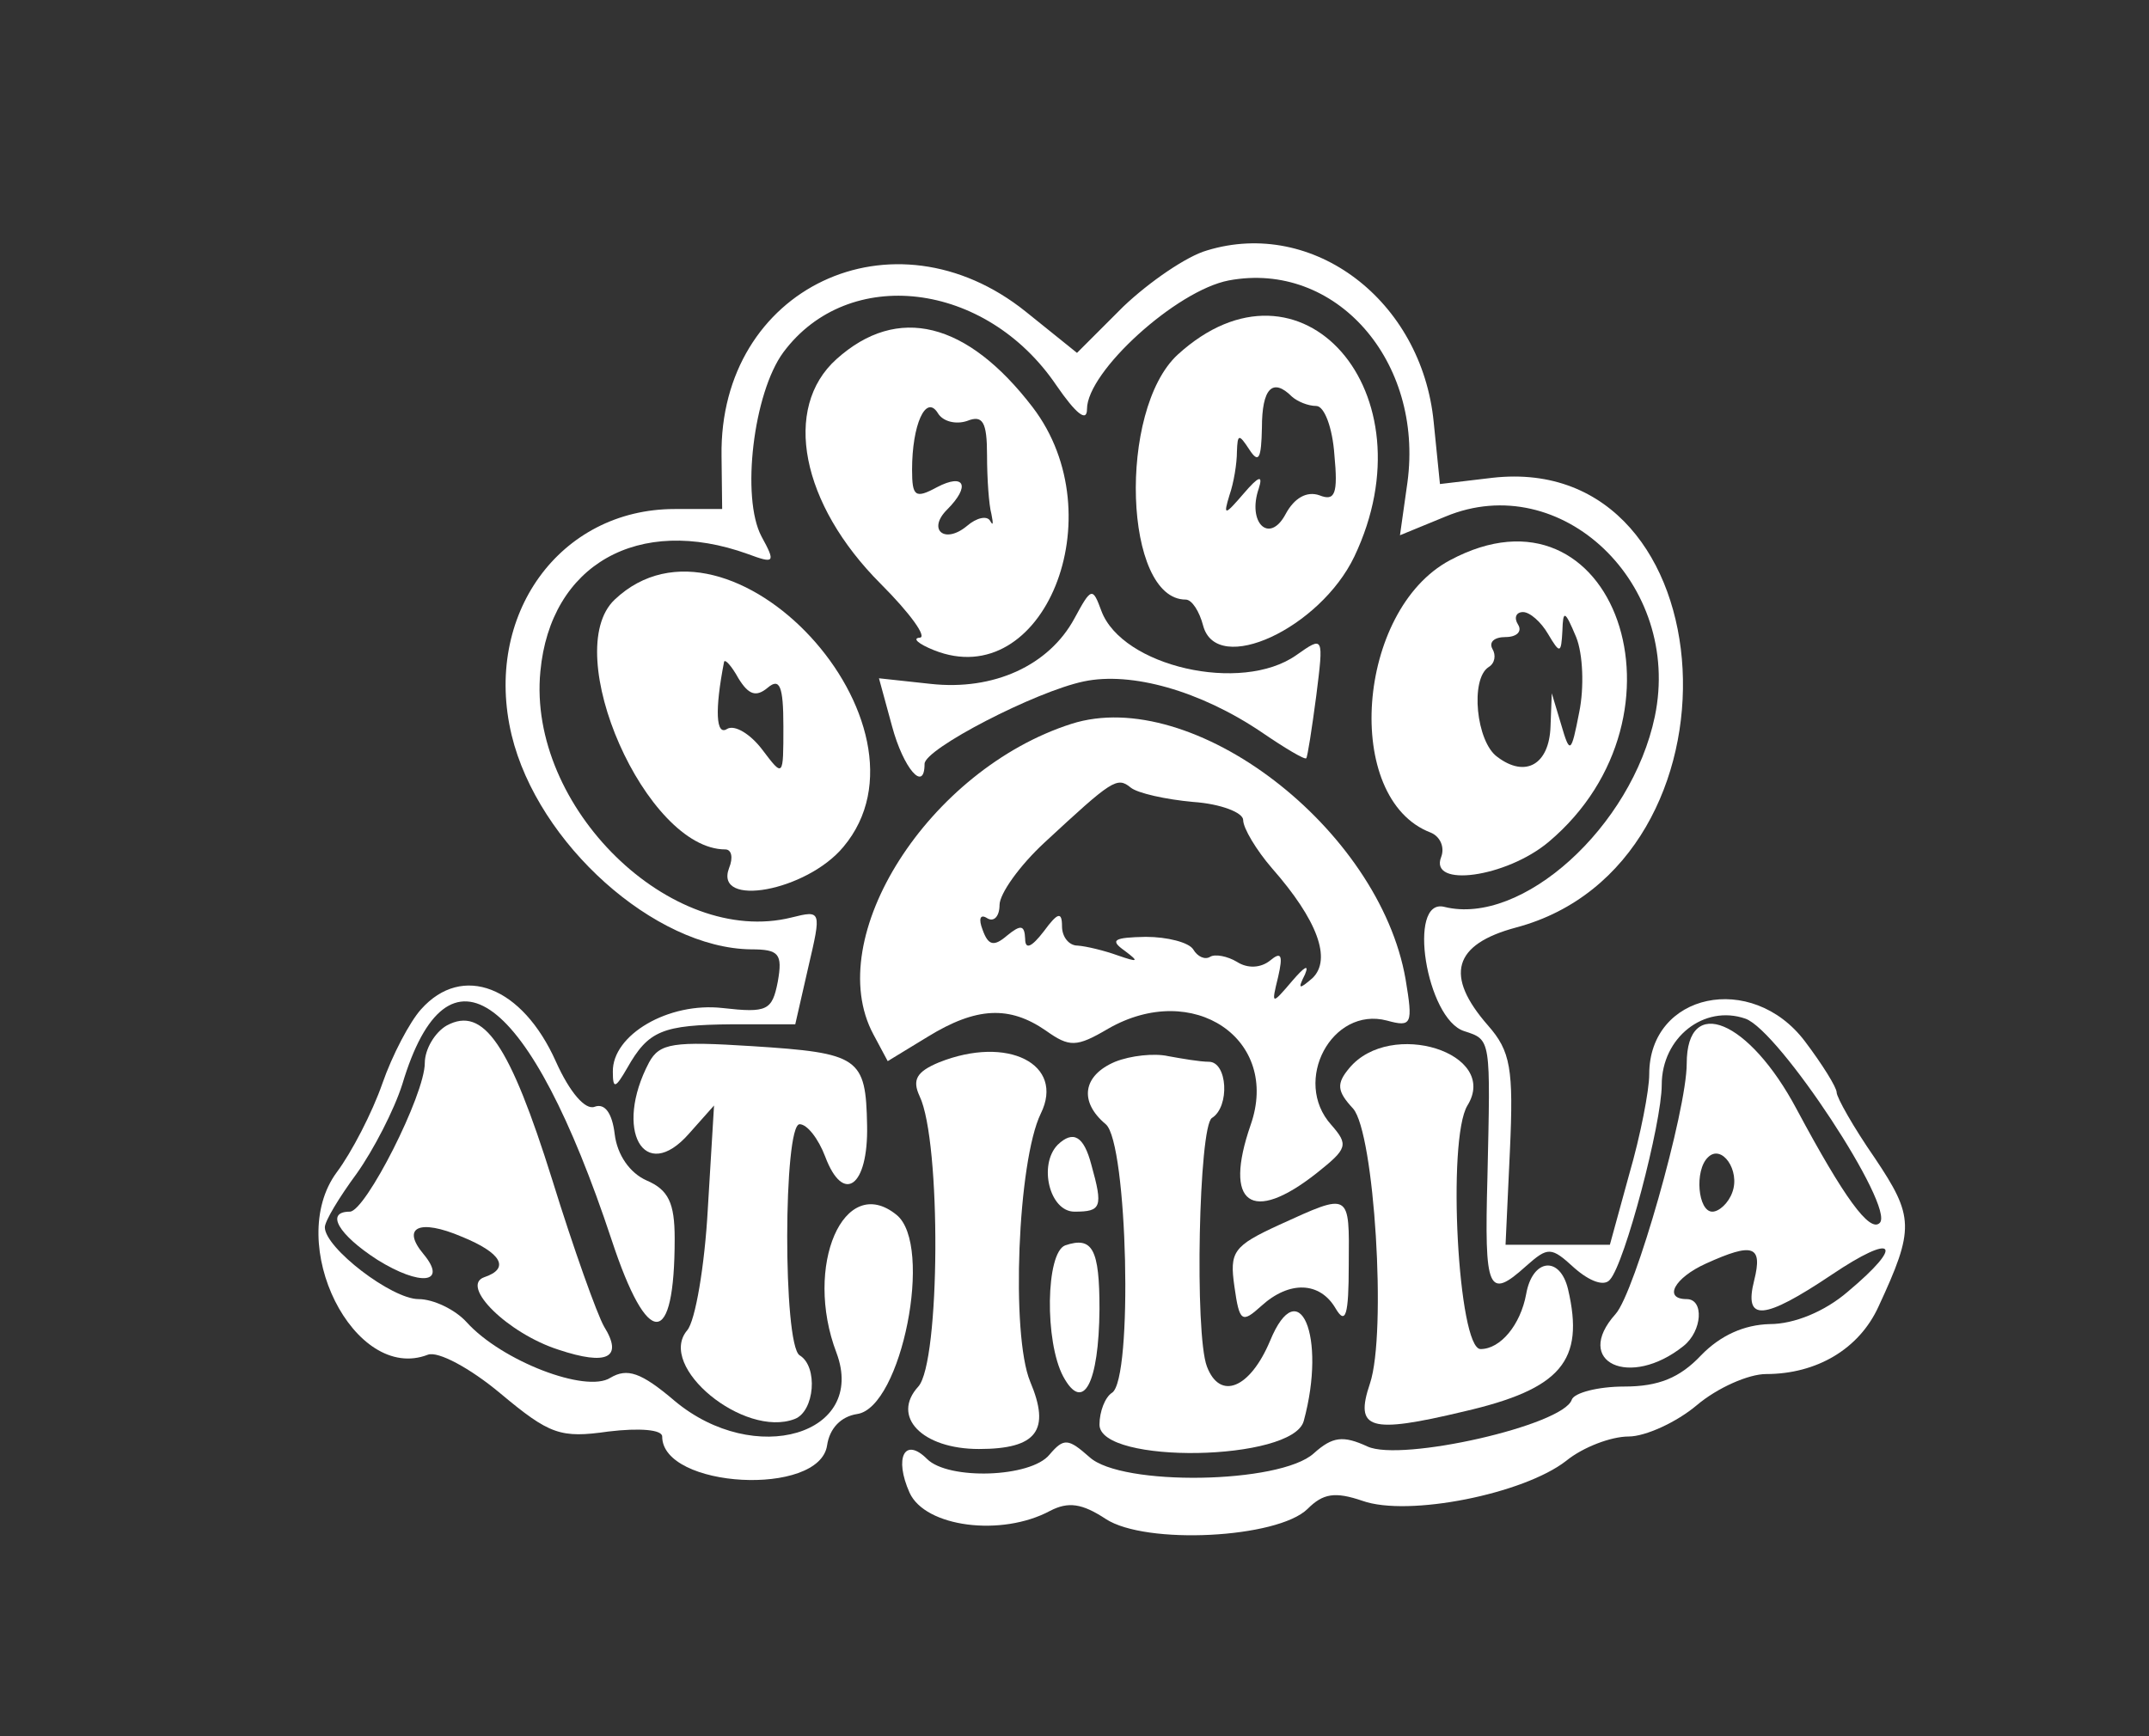<?xml version="1.0" standalone="no"?>
<!DOCTYPE svg PUBLIC "-//W3C//DTD SVG 20010904//EN"
 "http://www.w3.org/TR/2001/REC-SVG-20010904/DTD/svg10.dtd">
<svg version="1.0" xmlns="http://www.w3.org/2000/svg"
 width="172pt" height="139pt" viewBox="0 0 172 139"
 preserveAspectRatio="xMidYMid meet">
<rect x="0" y="0" width="172" height="139" fill="#333333" stroke="none"/>
<g transform="translate(0,139) scale(0.05,-0.05)"
fill="#ffffff" stroke="none">
<path d="M1932 2379 c-32 -9 -92 -50 -134 -90 l-74 -74 -82 66 c-212 170 -491
38 -487 -231 l1 -85 -76 0 c-184 0 -307 -170 -261 -362 42 -174 229 -341 383
-343 45 0 51 -7 43 -52 -9 -46 -17 -50 -88 -42 -87 10 -177 -43 -176 -102 0
-28 4 -27 23 6 34 60 56 69 168 70 l101 0 21 92 c21 90 21 91 -27 79 -193 -48
-423 177 -402 394 16 171 157 251 332 188 43 -16 45 -14 22 28 -33 62 -13 230
35 295 104 140 324 114 437 -53 31 -45 49 -60 49 -38 0 60 143 190 227 206
171 32 312 -129 286 -323 l-12 -85 73 30 c185 77 379 -108 335 -320 -37 -177
-213 -336 -337 -305 -60 15 -29 -180 32 -199 43 -14 42 -11 37 -234 -5 -182 1
-197 62 -142 35 31 40 31 77 -3 25 -22 48 -30 57 -19 24 26 83 251 83 312 0
76 68 129 134 106 54 -19 240 -302 215 -327 -16 -16 -57 40 -133 182 -76 143
-176 185 -176 73 0 -75 -83 -367 -114 -401 -69 -77 23 -120 109 -51 30 24 33
75 5 75 -38 0 -20 34 31 57 75 34 91 29 77 -27 -17 -67 15 -64 124 9 101 68
118 50 26 -27 -37 -32 -86 -52 -125 -52 -41 -1 -79 -18 -110 -50 -34 -36 -68
-50 -123 -50 -42 0 -80 -10 -84 -21 -13 -41 -273 -100 -327 -75 -39 18 -56 16
-86 -11 -54 -49 -308 -53 -359 -6 -34 30 -41 31 -64 4 -30 -37 -162 -41 -196
-7 -36 36 -53 2 -28 -54 25 -55 147 -71 225 -29 29 15 51 12 89 -13 64 -42
275 -31 323 16 25 25 44 28 88 13 73 -26 258 11 326 64 27 22 72 39 100 39 27
0 77 23 109 50 33 28 83 50 111 50 81 0 149 40 180 108 58 125 57 144 -6 238
-34 49 -61 97 -61 105 0 8 -23 45 -51 82 -85 112 -249 77 -249 -53 0 -26 -14
-98 -32 -160 l-31 -113 -84 0 -83 0 7 151 c6 131 1 159 -35 200 -70 80 -56
130 45 157 379 101 344 763 -38 720 l-84 -10 -10 99 c-19 195 -193 327 -363
275z m841 -1508 c-6 -17 -21 -31 -32 -31 -23 0 -29 66 -7 87 22 22 52 -21 39
-56z"/>
<path d="M1885 2212 c-96 -89 -86 -392 13 -392 10 0 22 -19 28 -42 22 -81 187
-4 242 111 125 263 -86 503 -283 323z m183 -67 c9 -8 26 -15 39 -15 13 0 26
-35 29 -78 6 -63 1 -75 -24 -65 -20 7 -40 -4 -54 -30 -26 -49 -62 -14 -43 41
7 22 0 20 -24 -8 -31 -36 -33 -36 -23 -3 7 20 12 51 12 70 1 28 3 29 20 3 15
-23 19 -14 20 35 0 63 17 81 48 50z"/>
<path d="M1339 2205 c-87 -78 -57 -232 71 -360 47 -47 75 -86 62 -86 -12 -1
-2 -10 23 -20 175 -70 291 215 158 389 -105 137 -216 165 -314 77z m209 -99
c25 10 32 -1 32 -55 0 -37 3 -80 7 -94 3 -15 3 -20 -2 -11 -5 9 -22 5 -37 -8
-36 -30 -64 -6 -32 26 38 38 28 59 -16 36 -35 -19 -40 -15 -40 28 0 72 22 121
41 91 8 -14 29 -19 47 -13z"/>
<path d="M2321 1883 c-150 -80 -172 -382 -31 -436 15 -6 23 -23 17 -39 -20
-50 104 -33 172 24 241 203 105 592 -158 451z m157 -118 c19 -32 21 -32 23 5
1 34 4 33 22 -10 11 -27 13 -81 5 -120 -13 -67 -15 -68 -29 -20 l-15 50 -2
-53 c-2 -61 -40 -83 -85 -49 -34 24 -44 125 -14 144 10 6 12 19 6 29 -6 11 3
19 21 19 18 0 27 9 20 20 -7 11 -3 20 8 20 11 0 29 -16 40 -35z"/>
<path d="M984 1820 c-89 -84 50 -400 177 -400 10 0 13 -13 6 -30 -24 -64 124
-37 183 34 164 195 -182 570 -366 396z m245 -141 c19 16 25 3 25 -62 0 -82 0
-82 -34 -37 -19 25 -44 40 -56 33 -18 -12 -20 30 -5 107 1 6 12 -6 23 -26 16
-26 28 -31 47 -15z"/>
<path d="M1720 1790 c-41 -76 -130 -116 -230 -105 l-83 9 21 -77 c18 -67 52
-107 52 -60 0 24 178 116 255 132 76 16 186 -15 284 -81 38 -26 70 -45 72 -42
2 2 9 47 16 100 12 96 12 96 -32 65 -88 -62 -279 -18 -312 71 -14 38 -16 38
-43 -12z"/>
<path d="M1715 1621 c-228 -73 -400 -342 -317 -497 l23 -43 64 39 c78 48 131
50 189 10 38 -27 49 -27 100 3 136 78 276 -17 228 -154 -44 -127 1 -160 106
-77 49 39 51 45 23 77 -63 70 1 190 89 167 40 -11 42 -6 30 66 -42 242 -341
471 -535 409z m195 -125 c44 -3 80 -17 80 -29 0 -13 21 -48 46 -77 73 -83 96
-146 65 -176 -22 -19 -24 -18 -12 6 7 17 -1 12 -20 -10 -34 -40 -34 -39 -23 6
8 35 5 41 -13 26 -15 -12 -36 -13 -53 -2 -15 9 -35 13 -43 8 -8 -5 -20 0 -27
12 -7 11 -41 20 -76 20 -51 -1 -58 -5 -34 -22 24 -18 22 -19 -10 -8 -22 8 -51
15 -65 16 -14 0 -25 14 -25 31 0 24 -7 22 -29 -8 -20 -26 -30 -30 -30 -12 -1
22 -7 23 -29 5 -21 -18 -30 -16 -39 9 -7 18 -4 26 7 19 11 -7 20 3 20 21 0 18
32 63 72 100 108 100 116 106 138 88 11 -9 56 -19 100 -23z"/>
<path d="M674 1164 c-18 -20 -46 -73 -62 -119 -16 -46 -49 -110 -73 -142 -84
-114 28 -338 146 -292 16 6 67 -21 116 -62 79 -66 96 -72 173 -61 50 6 86 3
86 -8 0 -83 252 -97 264 -14 4 27 22 46 48 50 71 10 123 271 63 319 -84 68
-149 -82 -96 -221 49 -131 -131 -184 -259 -77 -54 46 -76 53 -103 37 -39 -25
-174 27 -230 89 -18 20 -53 37 -77 37 -43 0 -150 82 -150 115 0 10 23 48 51
86 27 38 60 102 73 143 73 244 204 146 335 -249 58 -176 101 -175 101 2 0 57
-10 78 -45 93 -27 12 -47 41 -51 74 -4 34 -16 50 -32 44 -15 -6 -40 23 -62 72
-54 121 -150 158 -216 84z"/>
<path d="M715 1138 c-19 -11 -35 -38 -35 -60 0 -51 -95 -238 -120 -238 -40 0
-18 -37 44 -77 69 -43 113 -38 74 9 -36 43 -7 57 61 28 64 -26 78 -51 36 -65
-39 -14 38 -90 119 -116 78 -26 104 -13 73 37 -11 19 -49 125 -83 235 -68 217
-110 279 -169 247z"/>
<path d="M1039 1079 c-57 -108 -8 -196 64 -114 l40 45 -10 -166 c-5 -91 -20
-179 -33 -194 -49 -58 91 -173 172 -142 32 12 38 84 8 102 -27 17 -26 370 0
370 12 0 30 -23 41 -52 29 -77 69 -48 67 50 -2 109 -12 116 -184 127 -126 8
-148 5 -165 -26z"/>
<path d="M1503 1079 c-36 -15 -43 -28 -31 -54 35 -73 33 -426 -2 -465 -44 -48
6 -100 97 -100 93 0 115 30 82 108 -31 75 -20 353 17 429 39 79 -53 126 -163
82z"/>
<path d="M1785 1080 c-52 -22 -58 -64 -15 -100 35 -29 44 -409 10 -430 -11 -7
-20 -30 -20 -51 0 -64 310 -59 327 6 37 136 -8 240 -54 128 -32 -76 -80 -96
-101 -41 -20 52 -13 385 8 398 29 18 25 90 -5 90 -14 0 -43 5 -65 9 -22 5 -60
1 -85 -9z"/>
<path d="M2160 1070 c-21 -25 -20 -37 6 -65 34 -39 54 -359 27 -440 -25 -74
-1 -81 150 -45 156 36 194 81 167 196 -13 54 -57 49 -67 -8 -9 -49 -41 -88
-73 -88 -36 0 -54 336 -21 390 52 84 -123 139 -189 60z"/>
<path d="M1693 947 c-31 -32 -13 -107 27 -107 43 0 46 7 27 75 -12 46 -29 56
-54 32z"/>
<path d="M2048 819 c-74 -34 -80 -43 -72 -99 8 -57 12 -59 43 -31 45 41 94 39
119 -4 16 -27 21 -11 21 70 1 117 3 116 -111 64z"/>
<path d="M1705 786 c-31 -12 -33 -154 -3 -210 32 -59 57 -11 58 108 0 96 -11
117 -55 102z"/>
</g>
</svg>
